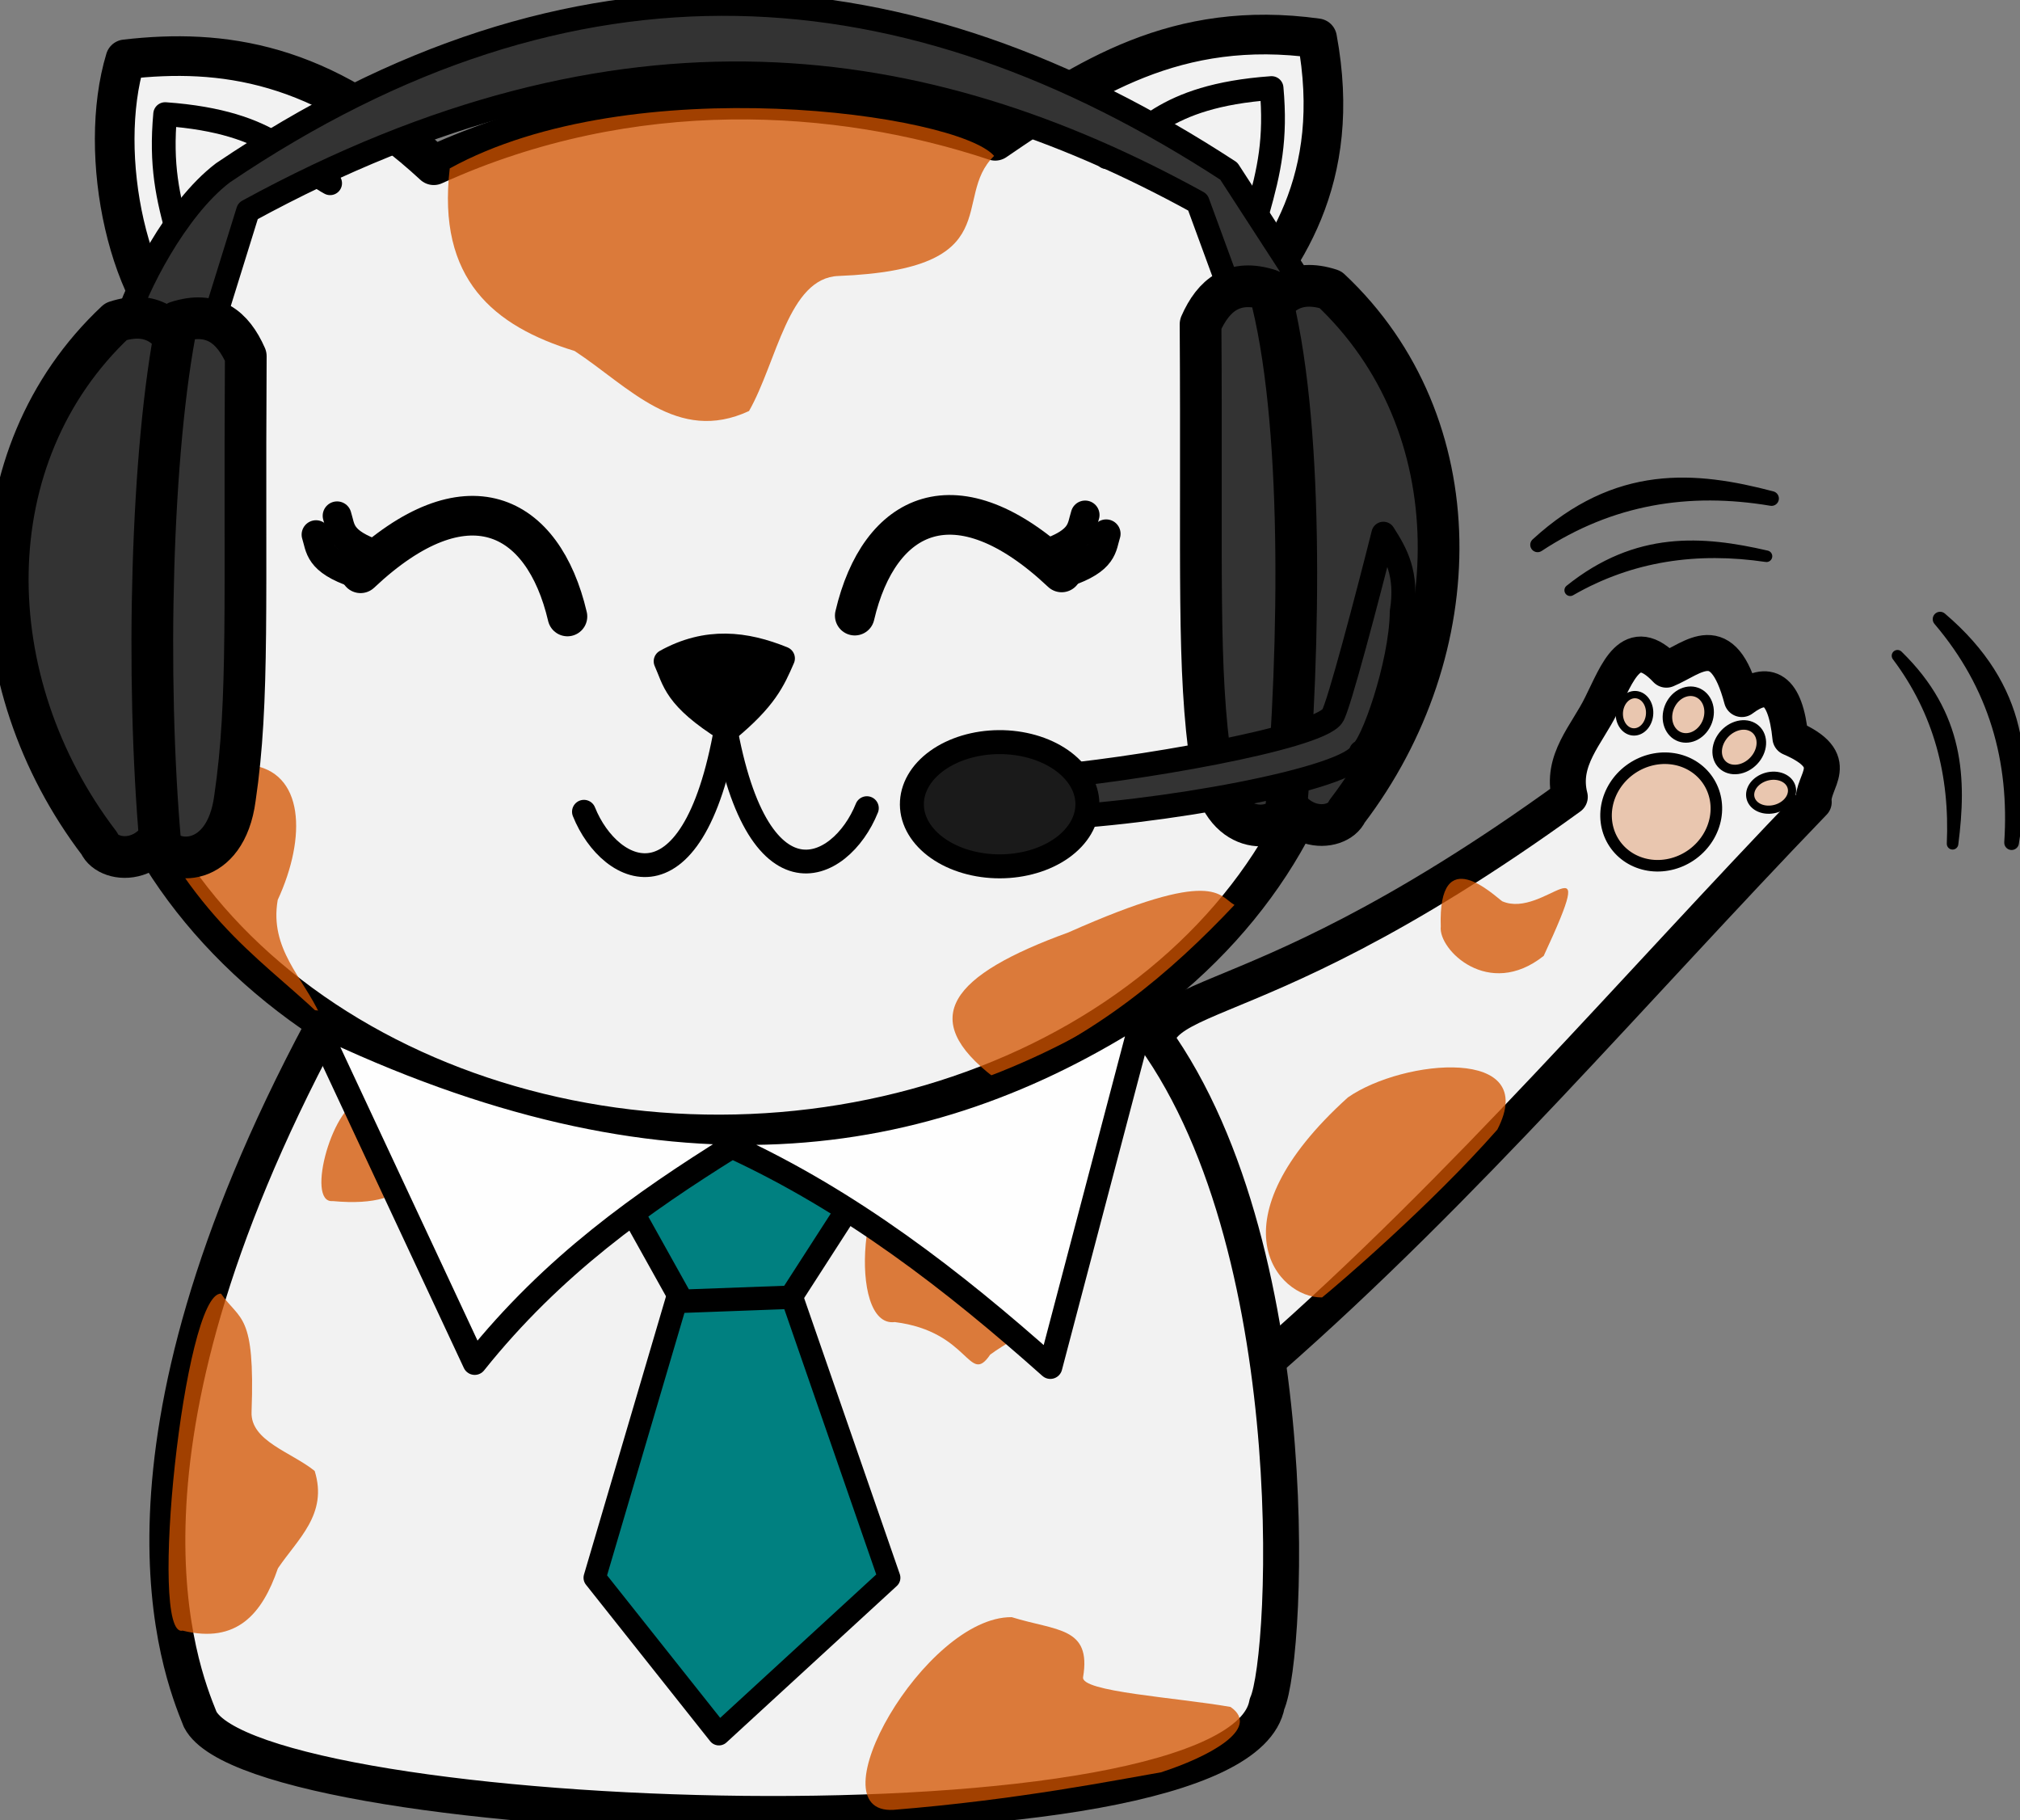 <svg width="202" height="182" viewBox="0 0 202 182" fill="none" xmlns="http://www.w3.org/2000/svg">
<rect x="0" y="0" width="202" height="182" fill="#808080" stroke="none"/>
<g clip-path="url(#clip0_748_56)">
<path d="M126.866 135.938C146.573 118.666 163.268 98.995 181.373 80.2C181.134 78.076 184.503 76.106 179.041 73.757C178.539 68.733 176.77 67.947 174.185 69.891C172.266 62.657 169.356 65.823 166.639 66.954C163.068 63.161 161.738 67.301 160.136 70.48C158.713 73.429 156.039 75.988 156.98 79.673C121.819 105.155 112.832 96.973 116.1 108.606L126.866 135.938Z" fill="#F2F2F2" stroke="black" stroke-width="3.596" stroke-linecap="round" stroke-linejoin="round"/>
<path d="M134.791 109.718C140.361 105.848 154.061 104.592 149.733 112.937C143.007 120.581 133.591 128.605 132.208 129.716C127.745 129.788 121.055 122.125 134.791 109.718Z" fill="#D45500" fill-opacity="0.76"/>
<path d="M154.371 95.567C148.859 99.95 143.817 94.937 144.077 92.646C143.782 84.013 149.469 89.601 150.225 90.109C154.478 91.954 160.129 83.162 154.371 95.567Z" fill="#D45500" fill-opacity="0.76"/>
<path d="M170.535 72.56C170.218 73.103 169.735 73.506 169.192 73.681C168.648 73.857 168.088 73.79 167.636 73.496C167.183 73.202 166.873 72.704 166.775 72.112C166.677 71.52 166.798 70.882 167.112 70.338C167.426 69.794 167.908 69.388 168.451 69.209C168.993 69.03 169.554 69.093 170.009 69.384C170.464 69.674 170.776 70.169 170.877 70.76C170.979 71.351 170.861 71.99 170.549 72.535" fill="#E9C6AF"/>
<path d="M170.535 72.56C170.218 73.103 169.735 73.506 169.192 73.681C168.648 73.857 168.088 73.79 167.636 73.496C167.183 73.202 166.873 72.704 166.775 72.112C166.677 71.52 166.798 70.882 167.112 70.338C167.426 69.794 167.908 69.388 168.451 69.209C168.993 69.03 169.554 69.093 170.009 69.384C170.464 69.674 170.776 70.169 170.877 70.76C170.979 71.351 170.861 71.99 170.549 72.535" stroke="black" stroke-width="0.953" stroke-linecap="round" stroke-linejoin="round"/>
<path d="M175.672 75.692C175.314 76.221 174.787 76.625 174.206 76.815C173.626 77.005 173.04 76.966 172.577 76.707C172.113 76.447 171.81 75.988 171.734 75.431C171.658 74.873 171.815 74.262 172.171 73.732C172.526 73.201 173.052 72.795 173.632 72.602C174.211 72.408 174.799 72.443 175.264 72.7C175.73 72.956 176.036 73.412 176.115 73.969C176.195 74.525 176.042 75.136 175.689 75.668" fill="#E9C6AF"/>
<path d="M175.672 75.692C175.314 76.221 174.787 76.625 174.206 76.815C173.626 77.005 173.04 76.966 172.577 76.707C172.113 76.447 171.81 75.988 171.734 75.431C171.658 74.873 171.815 74.262 172.171 73.732C172.526 73.201 173.052 72.795 173.632 72.602C174.211 72.408 174.799 72.443 175.264 72.7C175.73 72.956 176.036 73.412 176.115 73.969C176.195 74.525 176.042 75.136 175.689 75.668" stroke="black" stroke-width="0.952" stroke-linecap="round" stroke-linejoin="round"/>
<path d="M169.245 85.404C168.041 86.284 166.559 86.686 165.123 86.521C163.687 86.355 162.414 85.636 161.583 84.521C160.753 83.406 160.432 81.986 160.692 80.572C160.952 79.158 161.771 77.866 162.97 76.978C164.169 76.091 165.649 75.681 167.087 75.838C168.525 75.995 169.802 76.706 170.64 77.815C171.478 78.925 171.807 80.343 171.556 81.757C171.305 83.172 170.493 84.469 169.3 85.363" fill="#E9C6AF"/>
<path d="M169.245 85.404C168.041 86.284 166.559 86.686 165.123 86.521C163.687 86.355 162.414 85.636 161.583 84.521C160.753 83.406 160.432 81.986 160.692 80.572C160.952 79.158 161.771 77.866 162.97 76.978C164.169 76.091 165.649 75.681 167.087 75.838C168.525 75.995 169.802 76.706 170.64 77.815C171.478 78.925 171.807 80.343 171.556 81.757C171.305 83.172 170.493 84.469 169.3 85.363" stroke="black" stroke-width="1.155" stroke-linecap="round" stroke-linejoin="round"/>
<path d="M177.935 80.724C177.425 80.95 176.849 81.011 176.334 80.896C175.819 80.781 175.406 80.498 175.186 80.11C174.966 79.721 174.957 79.259 175.161 78.823C175.365 78.388 175.765 78.016 176.273 77.788C176.782 77.56 177.357 77.495 177.874 77.608C178.39 77.72 178.805 78.001 179.028 78.388C179.251 78.775 179.264 79.237 179.063 79.673C178.863 80.109 178.465 80.483 177.958 80.714" fill="#E9C6AF"/>
<path d="M177.935 80.724C177.425 80.95 176.849 81.011 176.334 80.896C175.819 80.781 175.406 80.498 175.186 80.11C174.966 79.721 174.957 79.259 175.161 78.823C175.365 78.388 175.765 78.016 176.273 77.788C176.782 77.56 177.357 77.495 177.874 77.608C178.39 77.72 178.805 78.001 179.028 78.388C179.251 78.775 179.264 79.237 179.063 79.673C178.863 80.109 178.465 80.483 177.958 80.714" stroke="black" stroke-width="0.815" stroke-linecap="round" stroke-linejoin="round"/>
<path d="M162.007 70.775C161.879 71.249 161.908 71.759 162.087 72.194C162.266 72.63 162.58 72.955 162.961 73.098C163.342 73.242 163.758 73.192 164.119 72.959C164.479 72.727 164.755 72.331 164.884 71.859C165.014 71.387 164.988 70.876 164.811 70.439C164.635 70.002 164.322 69.675 163.942 69.529C163.562 69.383 163.145 69.429 162.784 69.659C162.422 69.889 162.145 70.282 162.013 70.754" fill="#E9C6AF"/>
<path d="M162.007 70.775C161.879 71.249 161.908 71.759 162.087 72.194C162.266 72.63 162.58 72.955 162.961 73.098C163.342 73.242 163.758 73.192 164.119 72.959C164.479 72.727 164.755 72.331 164.884 71.859C165.014 71.387 164.988 70.876 164.811 70.439C164.635 70.002 164.322 69.675 163.942 69.529C163.562 69.383 163.145 69.429 162.784 69.659C162.422 69.889 162.145 70.282 162.013 70.754" stroke="black" stroke-width="0.731" stroke-linecap="round" stroke-linejoin="round"/>
<path d="M32.198 102.843C9.397 145.481 17.965 166.827 20.015 171.899C25.721 182.957 123.832 186.547 126.704 170.354C128.872 165.618 130.849 122.283 113.845 101.641L32.198 102.843Z" fill="#F2F2F2" stroke="black" stroke-width="3.596" stroke-linecap="round" stroke-linejoin="round"/>
<path d="M134.314 62.528C134.314 76 127.758 88.922 116.084 98.463C104.409 108.003 88.568 113.383 72.033 113.424C55.498 113.465 39.618 108.163 27.873 98.68C16.128 89.197 9.476 76.308 9.376 62.836C9.276 49.365 15.736 36.411 27.339 26.813C38.942 17.215 54.743 11.757 71.277 11.635C87.812 11.513 103.731 16.736 115.547 26.161C127.362 35.585 134.109 48.442 134.309 61.913" fill="#F2F2F2"/>
<path d="M134.314 62.528C134.314 76 127.758 88.922 116.084 98.463C104.409 108.003 88.568 113.383 72.033 113.424C55.498 113.465 39.618 108.163 27.873 98.68C16.128 89.197 9.476 76.308 9.376 62.836C9.276 49.365 15.736 36.411 27.339 26.813C38.942 17.215 54.743 11.757 71.277 11.635C87.812 11.513 103.731 16.736 115.547 26.161C127.362 35.585 134.109 48.442 134.309 61.913" stroke="black" stroke-width="3.964" stroke-linecap="round" stroke-linejoin="round"/>
<path d="M36.056 57.315C46.593 47.386 54.316 51.269 56.744 61.634" stroke="black" stroke-width="3.964" stroke-linecap="round" stroke-linejoin="round"/>
<path d="M37.707 55.459C33.892 54.163 34.128 52.866 33.708 51.569" stroke="black" stroke-width="2.878" stroke-linecap="round" stroke-linejoin="round"/>
<path d="M35.602 57.343C31.787 56.046 32.023 54.749 31.602 53.453" stroke="black" stroke-width="2.878" stroke-linecap="round" stroke-linejoin="round"/>
<path d="M19.655 35.248C12.781 30.661 9.659 15.424 12.538 5.932C22.216 4.812 32.22 6.209 43.378 16.519C63.191 7.515 83.82 8.856 99.521 14.076C108.589 7.888 117.614 1.877 131.71 3.827C134.326 17.969 128.358 26.269 122.549 32.666" fill="#F2F2F2"/>
<path d="M19.655 35.248C12.781 30.661 9.659 15.424 12.538 5.932C22.216 4.812 32.22 6.209 43.378 16.519C63.191 7.515 83.82 8.856 99.521 14.076C108.589 7.888 117.614 1.877 131.71 3.827C134.326 17.969 128.358 26.269 122.549 32.666" stroke="black" stroke-width="3.964" stroke-linecap="round" stroke-linejoin="round"/>
<path d="M66.559 66.113C70.686 63.824 74.545 64.293 78.301 65.825C77.343 68.041 76.53 69.88 72.709 73.023C67.438 69.728 67.431 68.035 66.559 66.113Z" fill="black" stroke="black" stroke-width="2.378" stroke-linecap="round" stroke-linejoin="round"/>
<path d="M72.15 70.431C75.213 91.621 84.073 87.324 86.688 80.796" stroke="black" stroke-width="2.378" stroke-linecap="round" stroke-linejoin="round"/>
<path d="M72.93 70.792C69.868 91.983 61.007 87.685 58.393 81.157" stroke="black" stroke-width="2.378" stroke-linecap="round" stroke-linejoin="round"/>
<path d="M33.012 18.32C29.408 16.372 27.638 12.203 16.517 11.41C16.058 16.508 16.743 19.638 17.915 23.79" stroke="black" stroke-width="2.378" stroke-linecap="round" stroke-linejoin="round"/>
<path d="M110.662 15.715C114.266 13.767 116.036 9.598 127.157 8.805C127.616 13.903 126.931 17.033 125.759 21.185" stroke="black" stroke-width="2.378" stroke-linecap="round" stroke-linejoin="round"/>
<path d="M106.165 57.23C95.628 47.301 87.904 51.184 85.477 61.549" stroke="black" stroke-width="3.964" stroke-linecap="round" stroke-linejoin="round"/>
<path d="M104.514 55.374C108.328 54.078 108.092 52.781 108.513 51.484" stroke="black" stroke-width="2.878" stroke-linecap="round" stroke-linejoin="round"/>
<path d="M106.619 57.258C110.434 55.961 110.198 54.664 110.618 53.368" stroke="black" stroke-width="2.878" stroke-linecap="round" stroke-linejoin="round"/>
<path d="M44.974 16.839C43.681 27.94 49.384 32.609 57.464 35.092C62.879 38.642 67.72 44.422 74.903 41.093C77.695 36.183 78.832 27.761 83.858 27.591C101.033 26.909 95.048 19.816 99.412 15.588C95.742 11.374 63.161 6.815 44.974 16.839Z" fill="#D45500" fill-opacity="0.76"/>
<path d="M18.259 163.027C23.694 164.372 26.234 161.333 27.791 156.803C29.766 153.87 32.82 151.388 31.467 147.063C29.153 145.186 25.036 144.076 25.156 141.166C25.518 131.217 24.014 132.085 22.101 129.338C18.381 129.185 14.796 163.911 18.259 163.027Z" fill="#D45500" fill-opacity="0.76"/>
<path d="M89.479 132.179C97.014 133.121 96.861 138.605 99.019 135.434C101.757 133.381 108.032 130.842 106.156 127.814C102.949 126.5 95.2 126.524 95.367 124.486C95.868 117.521 93.783 118.129 91.132 116.206C85.974 116.098 84.678 132.798 89.479 132.179Z" fill="#D45500" fill-opacity="0.76"/>
<path d="M33.271 120.083C37.657 120.487 39.706 119.574 40.962 118.214C42.556 117.333 45.02 116.588 43.928 115.29C42.061 114.726 38.739 114.393 38.836 113.519C39.128 110.532 37.914 110.792 36.371 109.967C33.37 109.921 30.477 120.348 33.271 120.083Z" fill="#D45500" fill-opacity="0.76"/>
<path d="M89.338 180.947C101.794 179.949 111.679 177.95 116.098 177.194C120.713 175.708 126.216 172.849 123.054 170.658C117.649 169.708 108.029 169.146 108.31 167.672C109.155 162.634 105.641 163.073 101.172 161.682C92.481 161.605 81.247 181.394 89.338 180.947Z" fill="#D45500" fill-opacity="0.76"/>
<path d="M11.982 75.972C12.379 72.616 13.532 65.778 24.944 76.472C30.465 77.099 30.661 83.729 27.772 89.974C26.922 94.876 30.34 97.765 32.014 101.476C25.408 95.243 18.885 91.645 11.982 75.972Z" fill="#D45500" fill-opacity="0.76"/>
<path d="M99.412 107.728C91.644 101.804 95.121 97.482 106.835 93.225C121.567 86.669 121.866 89.597 123.449 90.474C116.988 97.323 109.62 103.53 99.412 107.728Z" fill="#D45500" fill-opacity="0.76"/>
<path d="M12.543 32.425C13.556 28.835 17.569 20.87 22.294 17.28C57.44 -6.469 90.684 -3.892 122.882 17.111L132.096 31.323L124.396 32.823L119.777 20.229C92.363 5.138 62.144 0.706 24.794 21.096L20.87 33.725L12.543 32.425Z" fill="#333333" stroke="black" stroke-width="2.36" stroke-linecap="round" stroke-linejoin="round"/>
<path d="M11.601 32.142C-2.704 45.564 -2.395 68.169 9.934 84.325C10.853 86.448 16.457 86.847 17.393 79.762C18.844 69.926 18.319 60.265 18.477 35.574C17.176 32.628 15.152 30.997 11.601 32.142Z" fill="#333333" stroke="black" stroke-width="4.171" stroke-linecap="round" stroke-linejoin="round"/>
<path d="M17.701 32.187C15.113 45.016 14.56 67.675 16.034 84.37C16.953 86.493 22.557 86.892 23.493 79.807C24.945 69.971 24.419 60.31 24.578 35.619C23.276 32.674 21.252 31.043 17.701 32.187Z" fill="#333333" stroke="black" stroke-width="4.171" stroke-linecap="round" stroke-linejoin="round"/>
<path d="M133.032 28.945C147.337 42.367 147.027 64.972 134.699 81.128C133.78 83.251 128.176 83.65 127.24 76.565C125.789 66.729 126.314 57.069 126.156 32.377C127.457 29.432 129.481 27.801 133.032 28.945Z" fill="#333333" stroke="black" stroke-width="4.171" stroke-linecap="round" stroke-linejoin="round"/>
<path d="M126.932 28.991C130.405 41.819 130.01 64.478 128.599 81.173C127.68 83.296 122.076 83.695 121.14 76.61C119.689 66.774 120.214 57.114 120.056 32.423C121.357 29.477 123.381 27.846 126.932 28.991Z" fill="#333333" stroke="black" stroke-width="4.171" stroke-linecap="round" stroke-linejoin="round"/>
<path d="M138.339 53.362C136.8 59.484 133.817 70.853 133.236 71.591C131.661 73.834 113.3 77.035 103.639 77.802L103.843 81.808C115.412 81.481 135.393 77.862 136.093 75.197C137.148 74.844 140.131 66.402 140.176 61.174C140.781 57.375 139.6 55.329 138.339 53.362Z" fill="#333333" stroke="black" stroke-width="2.397" stroke-linecap="round" stroke-linejoin="round"/>
<path d="M108.742 80.406C108.742 82.05 107.821 83.626 106.18 84.791C104.54 85.955 102.314 86.611 99.991 86.616C97.668 86.621 95.437 85.974 93.787 84.817C92.136 83.66 91.202 82.087 91.188 80.444C91.174 78.8 92.081 77.219 93.712 76.048C95.342 74.877 97.562 74.211 99.885 74.196C102.208 74.181 104.445 74.819 106.105 75.968C107.765 77.118 108.713 78.687 108.741 80.331" fill="#1A1A1A"/>
<path d="M108.742 80.406C108.742 82.05 107.821 83.626 106.18 84.791C104.54 85.955 102.314 86.611 99.991 86.616C97.668 86.621 95.437 85.974 93.787 84.817C92.136 83.66 91.202 82.087 91.188 80.444C91.174 78.8 92.081 77.219 93.712 76.048C95.342 74.877 97.562 74.211 99.885 74.196C102.208 74.181 104.445 74.819 106.105 75.968C107.765 77.118 108.713 78.687 108.741 80.331" stroke="black" stroke-width="2.397" stroke-linecap="round" stroke-linejoin="round"/>
<path d="M68.342 127.655L59.471 157.742L71.89 173.387L88.922 157.742L78.632 128.056L68.342 127.655Z" fill="#008080" stroke="black" stroke-width="2.236" stroke-linecap="round" stroke-linejoin="round"/>
<path d="M62.397 119.668L68.214 130.098L79.074 129.697L85.279 120.069L72.093 112.849L62.397 119.668Z" fill="#008080" stroke="black" stroke-width="2.338" stroke-linecap="round" stroke-linejoin="round"/>
<path d="M31.551 102.207C66.426 119.005 92.576 115.109 114.422 101.005L105.033 136.664C95.314 128.002 85.073 120.105 73.191 114.628C64.304 120.172 55.289 126.479 47.472 136.263L31.551 102.207Z" fill="#FEFEFE" stroke="black" stroke-width="2.397" stroke-linecap="round" stroke-linejoin="round"/>
<path d="M157.02 59.013C163.729 53.635 170.208 54.13 176.649 55.613C169.719 54.593 163.134 55.495 157.02 59.013Z" fill="black" stroke="black" stroke-width="1.155" stroke-linecap="round" stroke-linejoin="round"/>
<path d="M153.76 54.471C161.756 47.145 169.477 47.82 177.153 49.84C168.894 48.45 161.046 49.678 153.76 54.471Z" fill="black" stroke="black" stroke-width="1.471" stroke-linecap="round" stroke-linejoin="round"/>
<path d="M189.748 65.56C195.903 71.543 196.082 77.919 195.257 84.361C195.562 77.489 193.956 71.158 189.748 65.56Z" fill="black" stroke="black" stroke-width="1.155" stroke-linecap="round" stroke-linejoin="round"/>
<path d="M194.008 61.901C202.271 68.935 202.4 76.542 201.16 84.246C201.7 76.039 199.63 68.509 194.008 61.901Z" fill="black" stroke="black" stroke-width="1.471" stroke-linecap="round" stroke-linejoin="round"/>
</g>
<defs>
<clipPath id="clip0_748_56">
<rect width="202" height="182" fill="white"/>
</clipPath>
</defs>
</svg>
